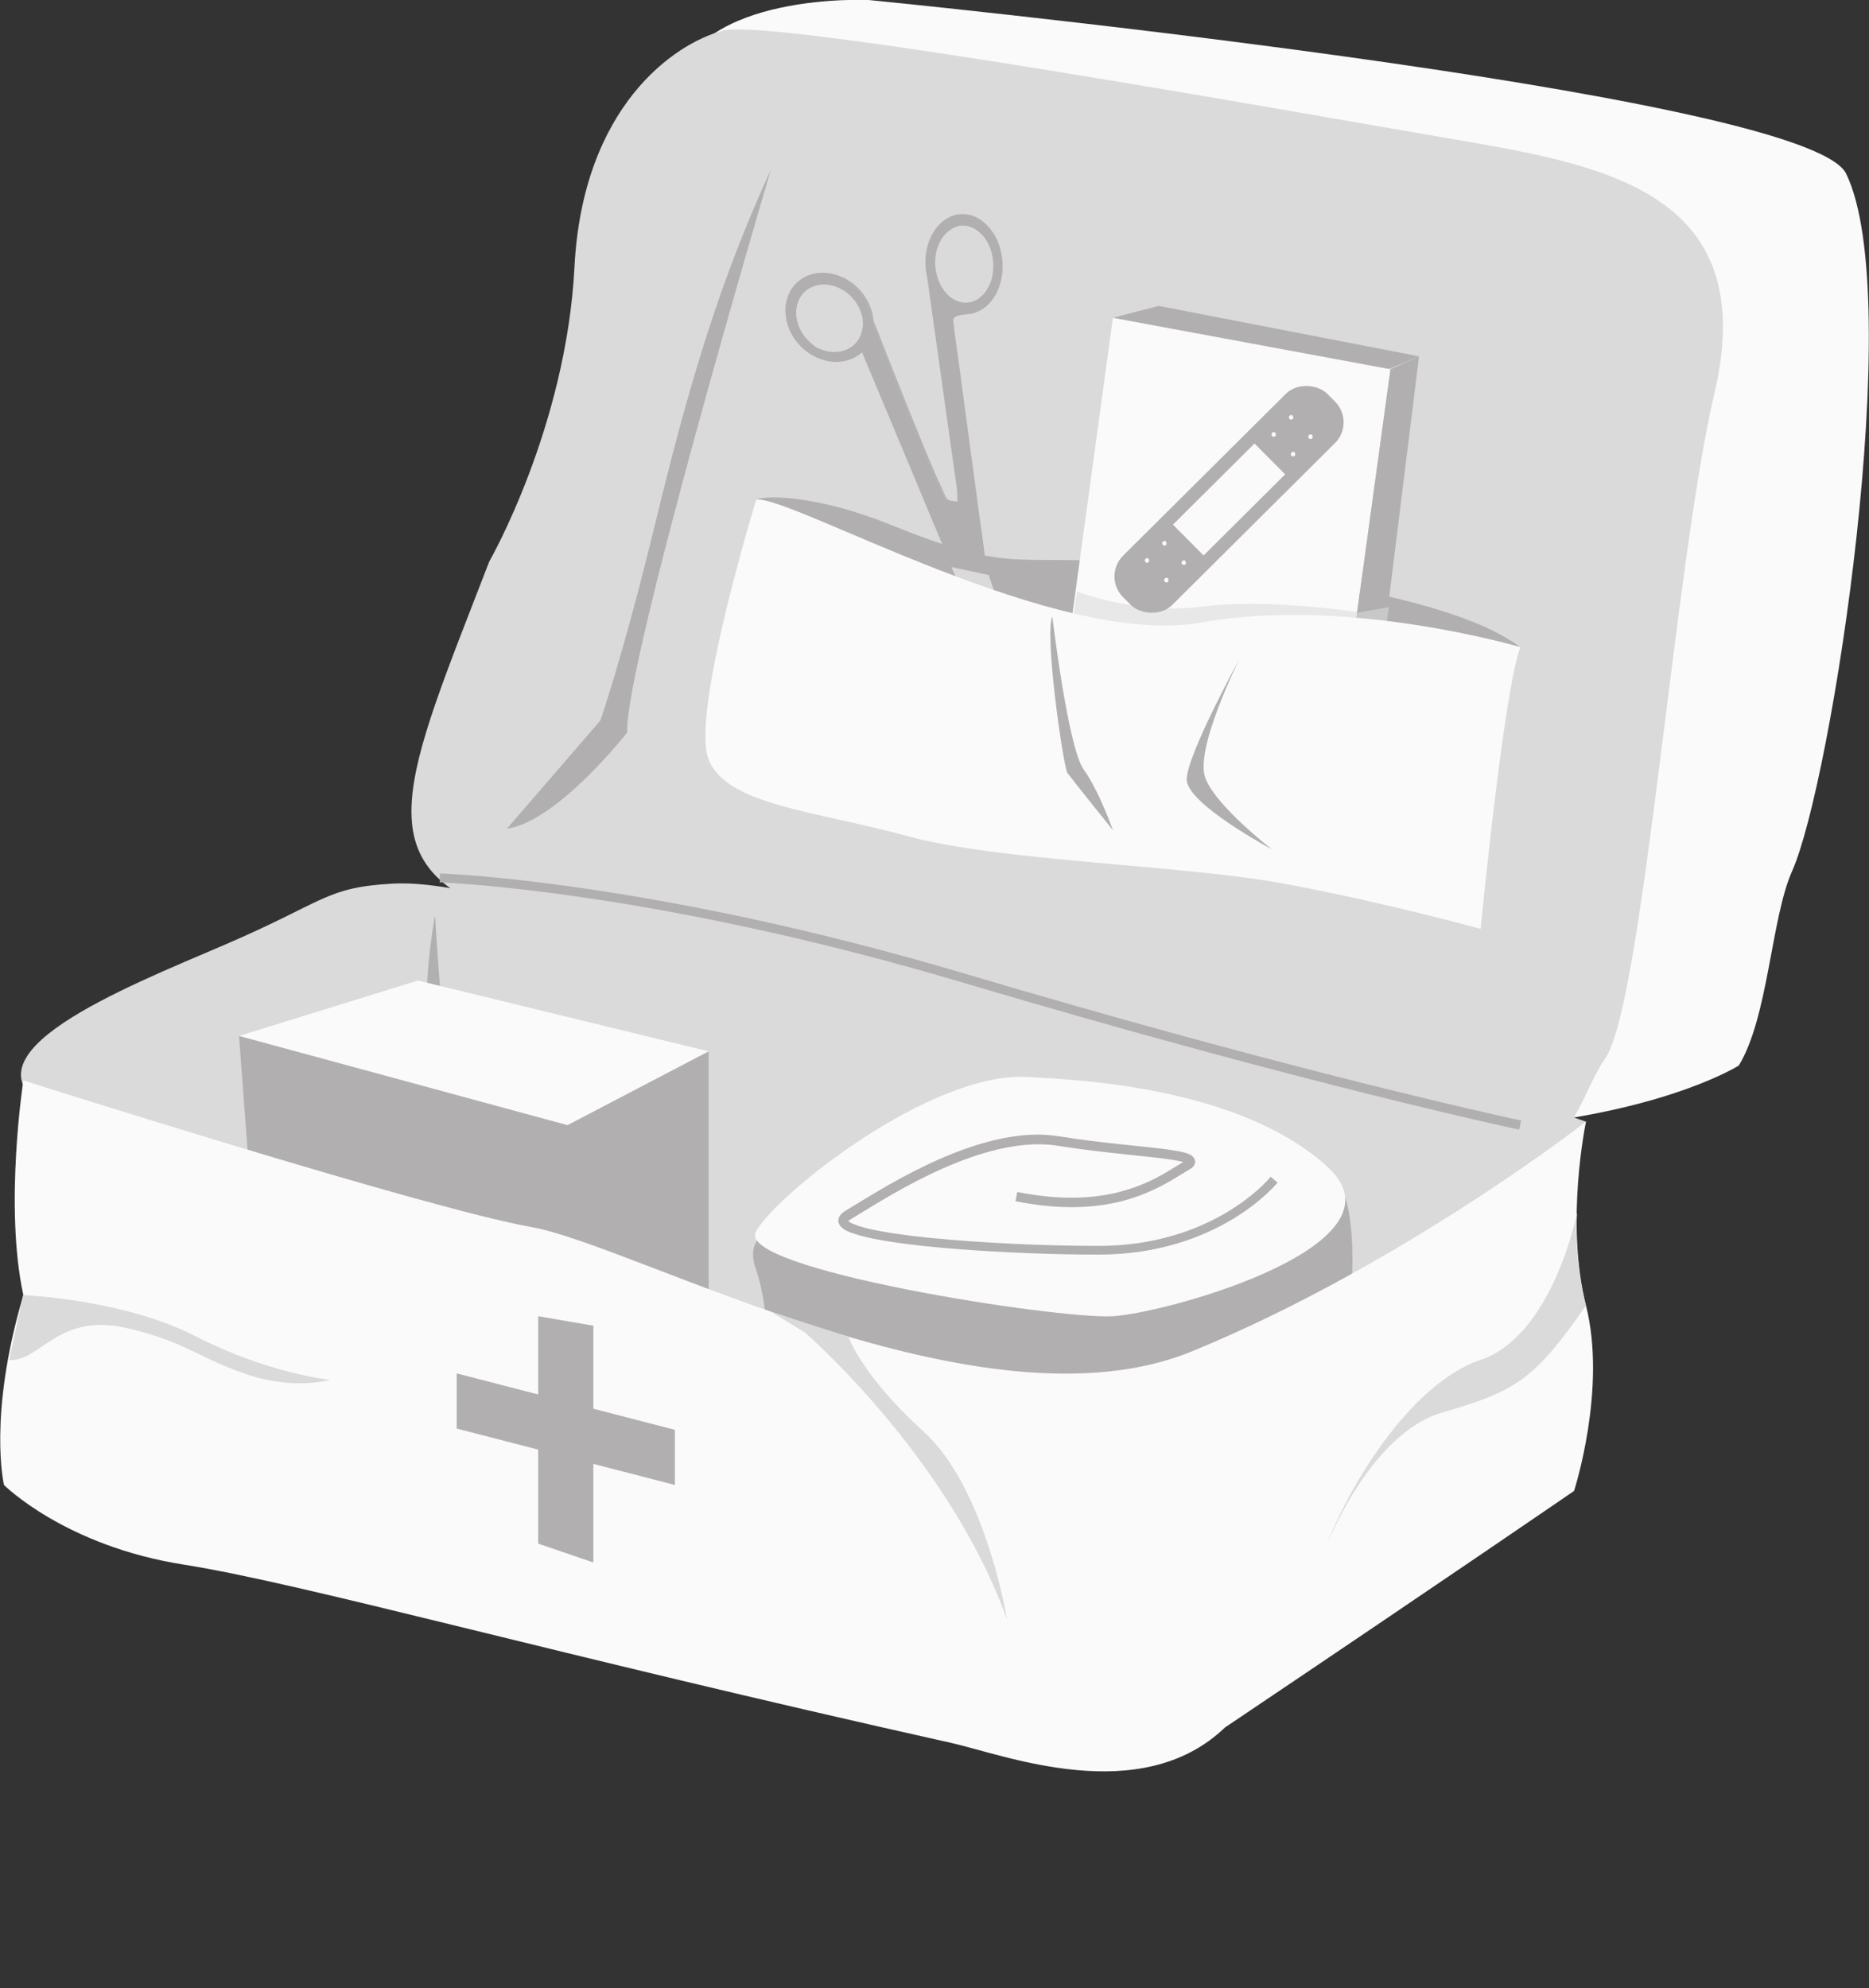 <?xml version="1.0" encoding="UTF-8"?><svg id="Calque_2" xmlns="http://www.w3.org/2000/svg" viewBox="0 0 75.22 80.01"><rect x="0" y="0" width="75.22" height="80.01" fill="#333333" stroke="none"/><defs><style>.cls-1{fill:#e8e8e8;}.cls-2{fill:#fafafa;}.cls-3{fill:#b1afaf;}.cls-4{fill:#c9c8c8;}.cls-5{fill:#dadada;}</style></defs><g id="blancs"><path class="cls-2" d="m61.18,45.27c6.09-.66,8.8-2.39,8.8-2.39,1.19-1.95,1.3-5.92,2.14-7.81,1.6-3.57,4.61-23.08,2.18-28.08C72.7,3.7,34.96,0,34.96,0c0,0-6.93-.33-7.81,3.53l34.02,41.73"/><path class="cls-5" d="m19.69,22.6s3.1-5.4,3.43-11.85c.33-6.45,4.01-9.01,5.99-9.52s23.43,3.36,29.49,4.39c6.07,1.04,12.3,2.17,10.39,10.25-1.6,6.81-2.87,24.56-4.39,26.73-1.52,2.16-1.14,6.24-10.59,3.3-11.89-3.7-27.77-7.08-33.61-9.06-5.84-1.98-4.14-5.36-.71-14.24"/><path class="cls-5" d="m63.83,45.14l-1.32,4.43-17.87,8.04S5.62,46.84,1.92,44.64c-3.71-2.2,3.04-4.87,7.1-6.61,4.06-1.74,4.06-2.32,6.79-2.47s7.31,1.55,7.31,1.55c0,0,12.97,5.06,23.07,5.06,8.09,0,14.72,1.93,17.64,2.97"/><polyline class="cls-3" points="28.52 42.31 28.52 53.38 10.03 47.16 9.62 41.69 16.52 42.77"/><path class="cls-3" d="m54.25,53.29s.77-5.13-.86-6.36c-.76-.57-21.74,2.53-21.74,2.53,0,0-1.82-.07-1.22,1.64s.6,5.32.6,5.32l20.34,3.35"/><path class="cls-2" d="m63.83,45.14s-.85,4.04,0,7.4c.85,3.36-.48,7.46-.48,7.46,0,0-4.74,3.26-14.05,9.52-3.4,3.26-8.88,1.1-11.02.62-16.05-3.58-26.05-6.41-30.86-7.17-4.81-.75-7.26-3.21-7.26-3.21,0,0-.66-2.78.78-7.64-.78-3.58,0-8.64,0-8.64,0,0,16.2,5.15,20.44,5.9s18.11,8.49,26.6,5c8.49-3.49,15.85-9.24,15.85-9.24Z"/><polygon class="cls-3" points="23.88 62.88 21.66 62.12 21.66 52.97 23.88 53.35 23.88 62.88"/><polygon class="cls-3" points="18.38 57.49 18.38 55.27 27.16 57.54 27.16 59.76 18.38 57.49"/><path class="cls-5" d="m63.46,48.84s-.96,4.9-3.88,5.89c-2.92.99-5.41,5.33-6.2,7.49,0,0,1.74-4.53,4.68-5.38s3.69-1.31,5.77-4.3c0,0-.49-1.72-.36-3.71"/><path class="cls-5" d="m32.4,53.63s5.78,4.99,8.13,11.55c0,0-.85-5.29-3.36-7.57-2.51-2.28-3.02-3.81-3.02-3.81l-3.12-1.01"/><path class="cls-5" d="m.93,52.12s4.03.16,6.95,1.66,5.4,1.75,5.4,1.75c0,0-1.46.44-3.43-.25-1.97-.69-2.41-1.29-4.73-1.83-2.81-.65-3.5,1.37-4.75,1.28"/><path class="cls-3" d="m17.51,36.84s-.73,3.67-.08,6.55c.65,2.88.08,4.11.08,4.11,0,0,.83-2.74.51-4.91-.32-2.17-.51-5.75-.51-5.75Z"/><path class="cls-3" d="m17.69,35.51s.13,0,.38.02c1.78.1,9.61.72,20.67,4.01,13.91,4.13,22.4,5.92,22.4,5.92l.08-.37s-.13-.03-.39-.08c-1.81-.4-9.82-2.21-21.98-5.82-12.68-3.77-21.13-4.04-21.15-4.04v.38s-.01,0-.01,0Z"/><path class="cls-3" d="m31.02,6.84s-5.87,19.81-5.78,22.64c0,0-2.8,3.58-4.84,3.87l3.76-4.35s.89-2.5,2.23-8.01c1.31-5.41,2.55-9.62,4.63-14.15Z"/><path class="cls-3" d="m31.02,21.18s-.06-.16,0-.5c.02-.08-.71-.53-.58-.58.56-.21,2.7-.07,5.33.99,5.01,2.02,4.76,1.21,10.08,1.55,5.34.34,12.74,1.41,15.32,3.4l-2.57,1.6-21.44-2.49-6.15-3.96"/><path class="cls-3" d="m39.79,23.84s-.18-1.75-.35-2.8-1.11-8.13-1.11-8.13c-.04-.27.62-.29.62-.29.83-.06,1.44-1,1.36-2.09-.08-1.09-.82-1.92-1.65-1.86s-1.44,1-1.36,2.09c.01.15.03.29.07.42h0s1.2,8.54,1.2,8.54c0,0,.17,3.51.02,3.97-.15.46-1.11,3.42-1.3,4.17-.25.98.18,1.64.18,1.64l2.33-5.66Zm-1.11-14.77c.67-.05,1.26.62,1.32,1.49.07.87-.42,1.62-1.09,1.67-.67.05-1.26-.62-1.32-1.49-.07-.87.42-1.62,1.09-1.67Z"/><path class="cls-3" d="m39.79,23.84s-.18-1.75-.35-2.8-1.11-8.13-1.11-8.13c-.04-.27.62-.29.62-.29.83-.06,1.44-1,1.36-2.09-.08-1.09-.82-1.92-1.65-1.86s-1.44,1-1.36,2.09c.01.15.03.29.07.42h0s1.2,8.54,1.2,8.54c0,0,.17,3.51.02,3.97-.15.46-1.11,3.42-1.3,4.17-.25.98.18,1.64.18,1.64l2.33-5.66Zm-1.11-14.77c.67-.05,1.26.62,1.32,1.49.07.87-.42,1.62-1.09,1.67-.67.05-1.26-.62-1.32-1.49-.07-.87.42-1.62,1.09-1.67Z"/><path class="cls-3" d="m38.68,9.07s-.13.01-.32.11c-.19.1-.45.32-.59.68-.15.36-.19.85-.03,1.34.08.24.22.49.42.68.2.19.48.32.77.3.29-.02.54-.19.71-.41.17-.22.27-.48.31-.73.08-.51-.03-.99-.23-1.33-.2-.34-.48-.52-.69-.59-.21-.06-.34-.04-.34-.06,0,0,.13-.03.35.02.22.06.52.24.74.59.21.34.34.84.26,1.38-.04.27-.14.54-.32.78-.18.23-.46.43-.78.45-.32.03-.63-.12-.84-.33-.21-.21-.35-.46-.44-.72-.16-.52-.11-1.03.05-1.4.16-.38.43-.6.64-.69.21-.09.34-.07.34-.07Z"/><path class="cls-3" d="m39.79,23.84s-.01.03-.04.1c-.03.07-.07.16-.11.29-.1.26-.26.64-.45,1.12-.4.98-.98,2.4-1.7,4.16l-.03.06-.03-.06c-.17-.3-.26-.65-.27-1.01-.01-.36.09-.73.2-1.09.22-.73.46-1.5.71-2.3.13-.4.26-.81.4-1.23.03-.1.07-.21.09-.31.01-.11.02-.22.03-.33.01-.22.01-.45.01-.68,0-.91-.04-1.86-.08-2.84h0c-.28-1.99-.59-4.15-.9-6.39-.1-.74-.21-1.46-.3-2.15l-.02-.15.1.11h0s-.08.04-.08.04c-.17-.71-.06-1.49.4-2.05.23-.28.56-.48.91-.51.36-.03.71.1.97.33.53.45.76,1.15.75,1.8,0,.33-.07.65-.2.95-.06.15-.15.28-.25.41-.1.12-.21.24-.35.32-.13.09-.28.15-.43.19-.16.03-.31.03-.45.06-.07.01-.14.03-.2.06-.06.03-.11.08-.11.13.01.13.04.29.05.43.08.57.15,1.13.23,1.67.14,1.08.28,2.08.4,2.99.12.91.23,1.73.33,2.45.05.36.09.69.14,1,.04.31.08.59.11.84.06.51.1.9.13,1.17.01.13.02.23.03.3,0,.07,0,.1,0,.1,0,0,0-.03-.02-.1,0-.07-.02-.17-.04-.3-.03-.27-.08-.66-.14-1.16-.14-1.01-.35-2.48-.61-4.29-.13-.91-.26-1.91-.41-2.99-.07-.54-.15-1.1-.23-1.67-.02-.15-.04-.28-.06-.44,0-.1.08-.17.15-.2.07-.04.15-.06.22-.07.15-.03.31-.03.45-.06.14-.03.28-.1.4-.18.12-.08.23-.19.33-.31.09-.12.17-.25.23-.39.13-.28.19-.6.19-.91,0-.63-.22-1.3-.72-1.73-.25-.21-.58-.34-.9-.31-.33.03-.64.21-.85.47-.44.53-.54,1.29-.38,1.97l.04.18-.12-.13h0s.08-.04.08-.04c.1.68.2,1.41.3,2.15.31,2.24.62,4.4.9,6.4h0c.04.98.08,1.93.08,2.85,0,.23,0,.46-.01.68,0,.11-.01.23-.03.34-.02.12-.06.22-.09.33-.14.42-.27.83-.4,1.23-.26.8-.5,1.57-.72,2.3-.11.36-.21.72-.2,1.07,0,.35.09.69.25.97h-.06c.73-1.75,1.32-3.17,1.73-4.14.2-.48.36-.86.47-1.12.05-.12.09-.22.12-.29.03-.06.04-.1.04-.1Z"/><path class="cls-3" d="m40,30.19c.02-1.87.07-5.01.04-5.63-.03-.73-.7-2.94-.99-3.9-.08-.25-.28-.42-.52-.43-.15,0-.31-.03-.42-.08-.24-.12-2.81-6.72-3.01-7.21-.05-.61-.41-1.23-1-1.6-.87-.54-1.9-.32-2.29.48-.4.8-.02,1.89.85,2.42.73.45,1.56.37,2.05-.14h0s4.02,9.59,4.22,10.1c.2.51.23,1.95.23,1.95l.35,5.36s.5-.69.5-1.33Zm-7.2-16.24c-.7-.43-1-1.3-.68-1.94.32-.64,1.14-.82,1.84-.39s1,1.3.68,1.94c-.32.64-1.14.82-1.84.39Z"/><path class="cls-3" d="m40,30.19c.02-1.87.07-5.01.04-5.63-.03-.73-.7-2.94-.99-3.9-.08-.25-.28-.42-.52-.43-.15,0-.31-.03-.42-.08-.24-.12-2.81-6.72-3.01-7.21-.05-.61-.41-1.23-1-1.6-.87-.54-1.9-.32-2.29.48-.4.8-.02,1.89.85,2.42.73.45,1.56.37,2.05-.14h0s4.02,9.59,4.22,10.1c.2.51.23,1.95.23,1.95l.35,5.36s.5-.69.5-1.33Zm-7.2-16.24c-.7-.43-1-1.3-.68-1.94.32-.64,1.14-.82,1.84-.39s1,1.3.68,1.94c-.32.64-1.14.82-1.84.39Z"/><path class="cls-3" d="m32.8,13.96s.11.06.32.13c.2.07.53.13.9,0,.18-.07.36-.19.49-.37.13-.18.21-.42.22-.67.01-.51-.29-1.06-.79-1.37-.25-.15-.53-.24-.81-.23-.27,0-.53.11-.72.27-.19.17-.3.39-.34.61-.05.22-.03.44.02.62.1.38.31.63.46.78.16.15.26.21.26.22,0,0-.03-.01-.08-.04-.05-.03-.12-.08-.21-.15-.16-.15-.39-.4-.5-.79-.06-.19-.08-.42-.04-.66.04-.24.16-.48.36-.66.2-.18.48-.3.78-.3.3-.01.6.08.86.24.53.33.84.91.83,1.46,0,.27-.09.52-.24.72-.14.2-.34.32-.53.39-.39.14-.73.05-.93-.03-.1-.04-.18-.08-.23-.11-.05-.03-.07-.05-.07-.05Z"/><path class="cls-3" d="m40,30.19s.01.13-.04.37c-.06.24-.18.58-.45.97l-.03.04v-.05c-.05-.71-.12-1.68-.2-2.86-.04-.59-.08-1.24-.13-1.93-.01-.17-.02-.35-.04-.53,0-.18-.02-.36-.02-.55-.02-.37-.05-.75-.13-1.14-.02-.1-.04-.19-.07-.28-.04-.09-.08-.18-.11-.28-.08-.19-.16-.38-.24-.57-.16-.38-.33-.78-.49-1.18-.34-.8-.69-1.64-1.05-2.51-.73-1.74-1.51-3.61-2.33-5.57v-.02s0-.02,0-.02h0s.08.04.08.04c-.25.26-.6.41-.95.44-.36.03-.73-.06-1.05-.23-.64-.34-1.12-1.03-1.14-1.79-.02-.47.18-.96.56-1.25.37-.3.88-.37,1.33-.27.91.2,1.59,1.02,1.66,1.9h0c.48,1.23.96,2.43,1.42,3.58.47,1.15.9,2.25,1.38,3.27.03.06.06.13.09.19l.05.09.03.04.02.02c.12.05.25.07.39.07.15,0,.29.07.39.17.1.1.16.24.2.36.15.51.3,1,.43,1.47.13.48.26.94.36,1.38.1.44.19.88.18,1.3,0,1.66-.03,2.99-.04,3.9,0,.45-.02.8-.02,1.05,0,.12,0,.21,0,.27,0,.06,0,.09,0,.09,0,0,0-.03,0-.09,0-.06,0-.15,0-.27,0-.24,0-.59,0-1.05,0-.91.02-2.24.02-3.9.02-.42-.08-.84-.18-1.28-.1-.44-.23-.9-.36-1.38-.13-.47-.28-.96-.44-1.47-.03-.13-.09-.24-.18-.33-.09-.09-.21-.15-.34-.15-.14,0-.28-.02-.42-.08l-.05-.05-.03-.05-.05-.09c-.03-.06-.06-.13-.1-.19-.48-1.02-.92-2.12-1.38-3.27-.46-1.15-.94-2.35-1.43-3.59h0s0-.01,0-.01c-.06-.83-.73-1.62-1.59-1.81-.42-.09-.9-.03-1.25.25-.35.27-.54.72-.52,1.17.02.72.48,1.38,1.09,1.7.31.17.65.25.99.22.34-.03.66-.17.89-.41l.14-.15-.06.2h0s0-.03,0-.03c.82,1.96,1.6,3.83,2.33,5.58.36.87.71,1.71,1.05,2.52.17.4.33.8.49,1.18.08.19.16.38.24.57.04.09.08.19.11.28.03.1.06.2.08.29.07.39.1.77.12,1.15,0,.19.02.37.02.55.01.18.02.36.03.53.04.69.08,1.34.12,1.93.07,1.18.13,2.14.18,2.86h-.03c.26-.39.4-.73.46-.97.03-.12.04-.21.05-.27,0-.06,0-.09,0-.09Z"/><path class="cls-3" d="m39.09,22.72c-.1,0-.19-.16-.2-.37-.02-.21.05-.39.15-.4.1,0,.19.16.2.37.02.21-.05.39-.15.4Z"/><path class="cls-3" d="m39.09,22.72l.05-.05s.05-.09.05-.17c0-.08,0-.17-.02-.27-.01-.05-.03-.1-.05-.15-.02-.05-.07-.09-.09-.08-.02,0-.06.05-.08.1-.02.05-.03.1-.03.15,0,.1,0,.2.03.27.02.08.05.13.08.16l.05.04s-.03.02-.08,0c-.05-.03-.09-.09-.12-.17-.03-.08-.05-.18-.05-.3,0-.06,0-.12.03-.18.02-.06.05-.14.16-.16.11,0,.15.08.18.14.03.06.05.12.06.18.02.11.01.22,0,.3-.02.08-.05.15-.1.18-.04.03-.08.02-.08.02Z"/><polyline class="cls-3" points="57.11 14.34 46.63 12.31 44.79 12.79 54.9 15.27"/><polyline class="cls-2" points="54.18 27.84 42.95 26.25 44.79 12.79 55.96 14.86 54.18 27.84"/><polyline class="cls-3" points="54.18 27.84 55.65 26.13 57.11 14.34 55.96 14.86 54.18 27.84"/><path class="cls-1" d="m43.34,23.81l-.19,1.36.61.75h10.68l.18-1.29c-.34-.05-2.31-.33-4.29-.33-.67,0-1.34.03-1.95.11-.4.05-.79.08-1.18.08-2.11,0-3.86-.69-3.86-.69"/><polyline class="cls-4" points="55.9 24.43 55.86 24.44 55.67 25.93 55.68 25.93 55.9 24.43"/><path class="cls-4" d="m55.86,24.44l-1.18.21s-.02,0-.05,0l-.18,1.29h1.23l.19-1.49"/><polyline class="cls-5" points="38.29 22.82 39.79 23.14 40.08 23.98 38.54 23.4"/><path class="cls-2" d="m61.18,26.04s-6.96-2.05-12.8-.99c-5.84,1.07-16.4-5.05-17.94-4.95,0,0-2.66,8.63-1.92,10.47.74,1.84,4.29,2.06,7.97,3.07,3.68,1.02,11.14,1.17,15.18,1.92s7.92,1.82,7.92,1.82c0,0,.92-9.53,1.6-11.34Z"/><path class="cls-3" d="m49.89,26.51s-1.85,3.68-1.37,4.83c.47,1.15,2.67,2.84,2.67,2.84,0,0-3.43-1.83-3.43-2.81s2.13-4.86,2.13-4.86Z"/><path class="cls-3" d="m42.35,24.8s.63,5.28,1.26,6.16c.63.88,1.18,2.45,1.18,2.45,0,0-1.67-2.08-1.83-2.3-.16-.22-.95-5.66-.6-6.32Z"/><rect class="cls-3" x="43.66" y="18.7" width="11.6" height="2.8" rx="1.18" ry="1.18" transform="translate(.22 40.72) rotate(-44.84)"/><rect class="cls-2" x="47.16" y="19.23" width="4.63" height="1.75" transform="translate(.21 40.74) rotate(-44.85)"/><path class="cls-2" d="m51.33,17.42s.04.09,0,.13c-.04.04-.09.04-.13,0-.04-.04-.04-.09,0-.13.04-.04.09-.04.13,0Z"/><path class="cls-2" d="m52.03,16.73s.04.09,0,.13c-.04.04-.09.04-.13,0-.04-.04-.04-.09,0-.13.04-.04.09-.04.13,0Z"/><path class="cls-2" d="m52.11,18.21s.04.09,0,.13c-.04.04-.09.04-.13,0-.04-.04-.04-.09,0-.13.04-.04.09-.04.13,0Z"/><path class="cls-2" d="m52.81,17.51s.04.09,0,.13c-.04.04-.09.04-.13,0-.04-.04-.04-.09,0-.13.04-.04.09-.04.13,0Z"/><path class="cls-2" d="m46.23,22.49s.04.09,0,.13c-.04.04-.09.04-.13,0-.04-.04-.04-.09,0-.13.04-.04.09-.04.13,0Z"/><path class="cls-2" d="m46.93,21.8s.04.09,0,.13c-.04.04-.09.04-.13,0s-.04-.09,0-.13.09-.04.13,0Z"/><path class="cls-2" d="m47.01,23.28s.04.09,0,.13c-.04.04-.09.04-.13,0s-.04-.09,0-.13c.04-.04.09-.04.13,0Z"/><path class="cls-2" d="m47.71,22.58s.04.09,0,.13c-.04.04-.09.04-.13,0-.04-.04-.04-.09,0-.13.04-.04.09-.04.13,0Z"/><path class="cls-2" d="m41.34,43.34c2.23.12,8.53.43,12.05,3.58,3.53,3.15-6.39,5.92-8.61,6.05-2.22.13-15.18-1.89-14.36-3.4.82-1.51,7.03-6.44,10.91-6.23Z"/><path class="cls-3" d="m51.12,47.38h0c-.12.15-2.36,2.76-6.91,2.76-2.16,0-4.73-.12-6.75-.32-1.01-.1-1.88-.23-2.49-.37-.3-.07-.54-.15-.69-.22-.07-.04-.12-.07-.15-.09v-.02s-.05.02-.05.02h.04v-.02s-.04.02-.04.02h.04-.04l.04.02v-.02s-.04,0-.04,0l.04.02h0s.04-.05.1-.08c.65-.39,1.82-1.15,3.19-1.81,1.37-.66,2.95-1.22,4.38-1.22.27,0,.53.02.79.06,1.37.22,2.71.34,3.69.45.49.05.9.11,1.17.16.14.03.24.06.29.08h.03s0,.02,0,.02l.04-.05-.06.03v.02s.06-.05.06-.05l-.06.03.1-.06h-.11s.01.06.01.06l.1-.06h-.11s.1,0,.1,0l-.09-.05v.05s.09,0,.09,0l-.09-.05.03.02-.03-.02h0s.03.02.03.02l-.03-.02s-.03.03-.09.06c-.38.21-.87.57-1.6.88-.73.31-1.67.57-2.93.57-.64,0-1.37-.07-2.18-.23l-.07.37c.84.17,1.59.24,2.26.24,1.31,0,2.31-.27,3.07-.6.76-.32,1.29-.7,1.64-.9.07-.04.12-.07.17-.12.05-.05.09-.12.09-.21,0-.08-.04-.15-.09-.2-.08-.08-.17-.11-.28-.15-.2-.06-.47-.1-.8-.15-1.01-.13-2.63-.25-4.3-.52-.28-.04-.56-.07-.85-.07-1.53,0-3.14.58-4.54,1.25-1.4.67-2.58,1.44-3.22,1.82-.08.05-.14.09-.19.16-.05.06-.09.14-.09.23,0,.11.06.21.13.27.13.12.3.2.54.27.81.27,2.36.47,4.16.61,1.8.14,3.86.22,5.64.22,2.43,0,4.23-.72,5.42-1.44,1.19-.72,1.78-1.45,1.79-1.46l-.29-.24h0Z"/><polygon class="cls-2" points="22.84 45.28 9.62 41.69 16.82 39.46 28.52 42.31 22.84 45.28"/></g></svg>